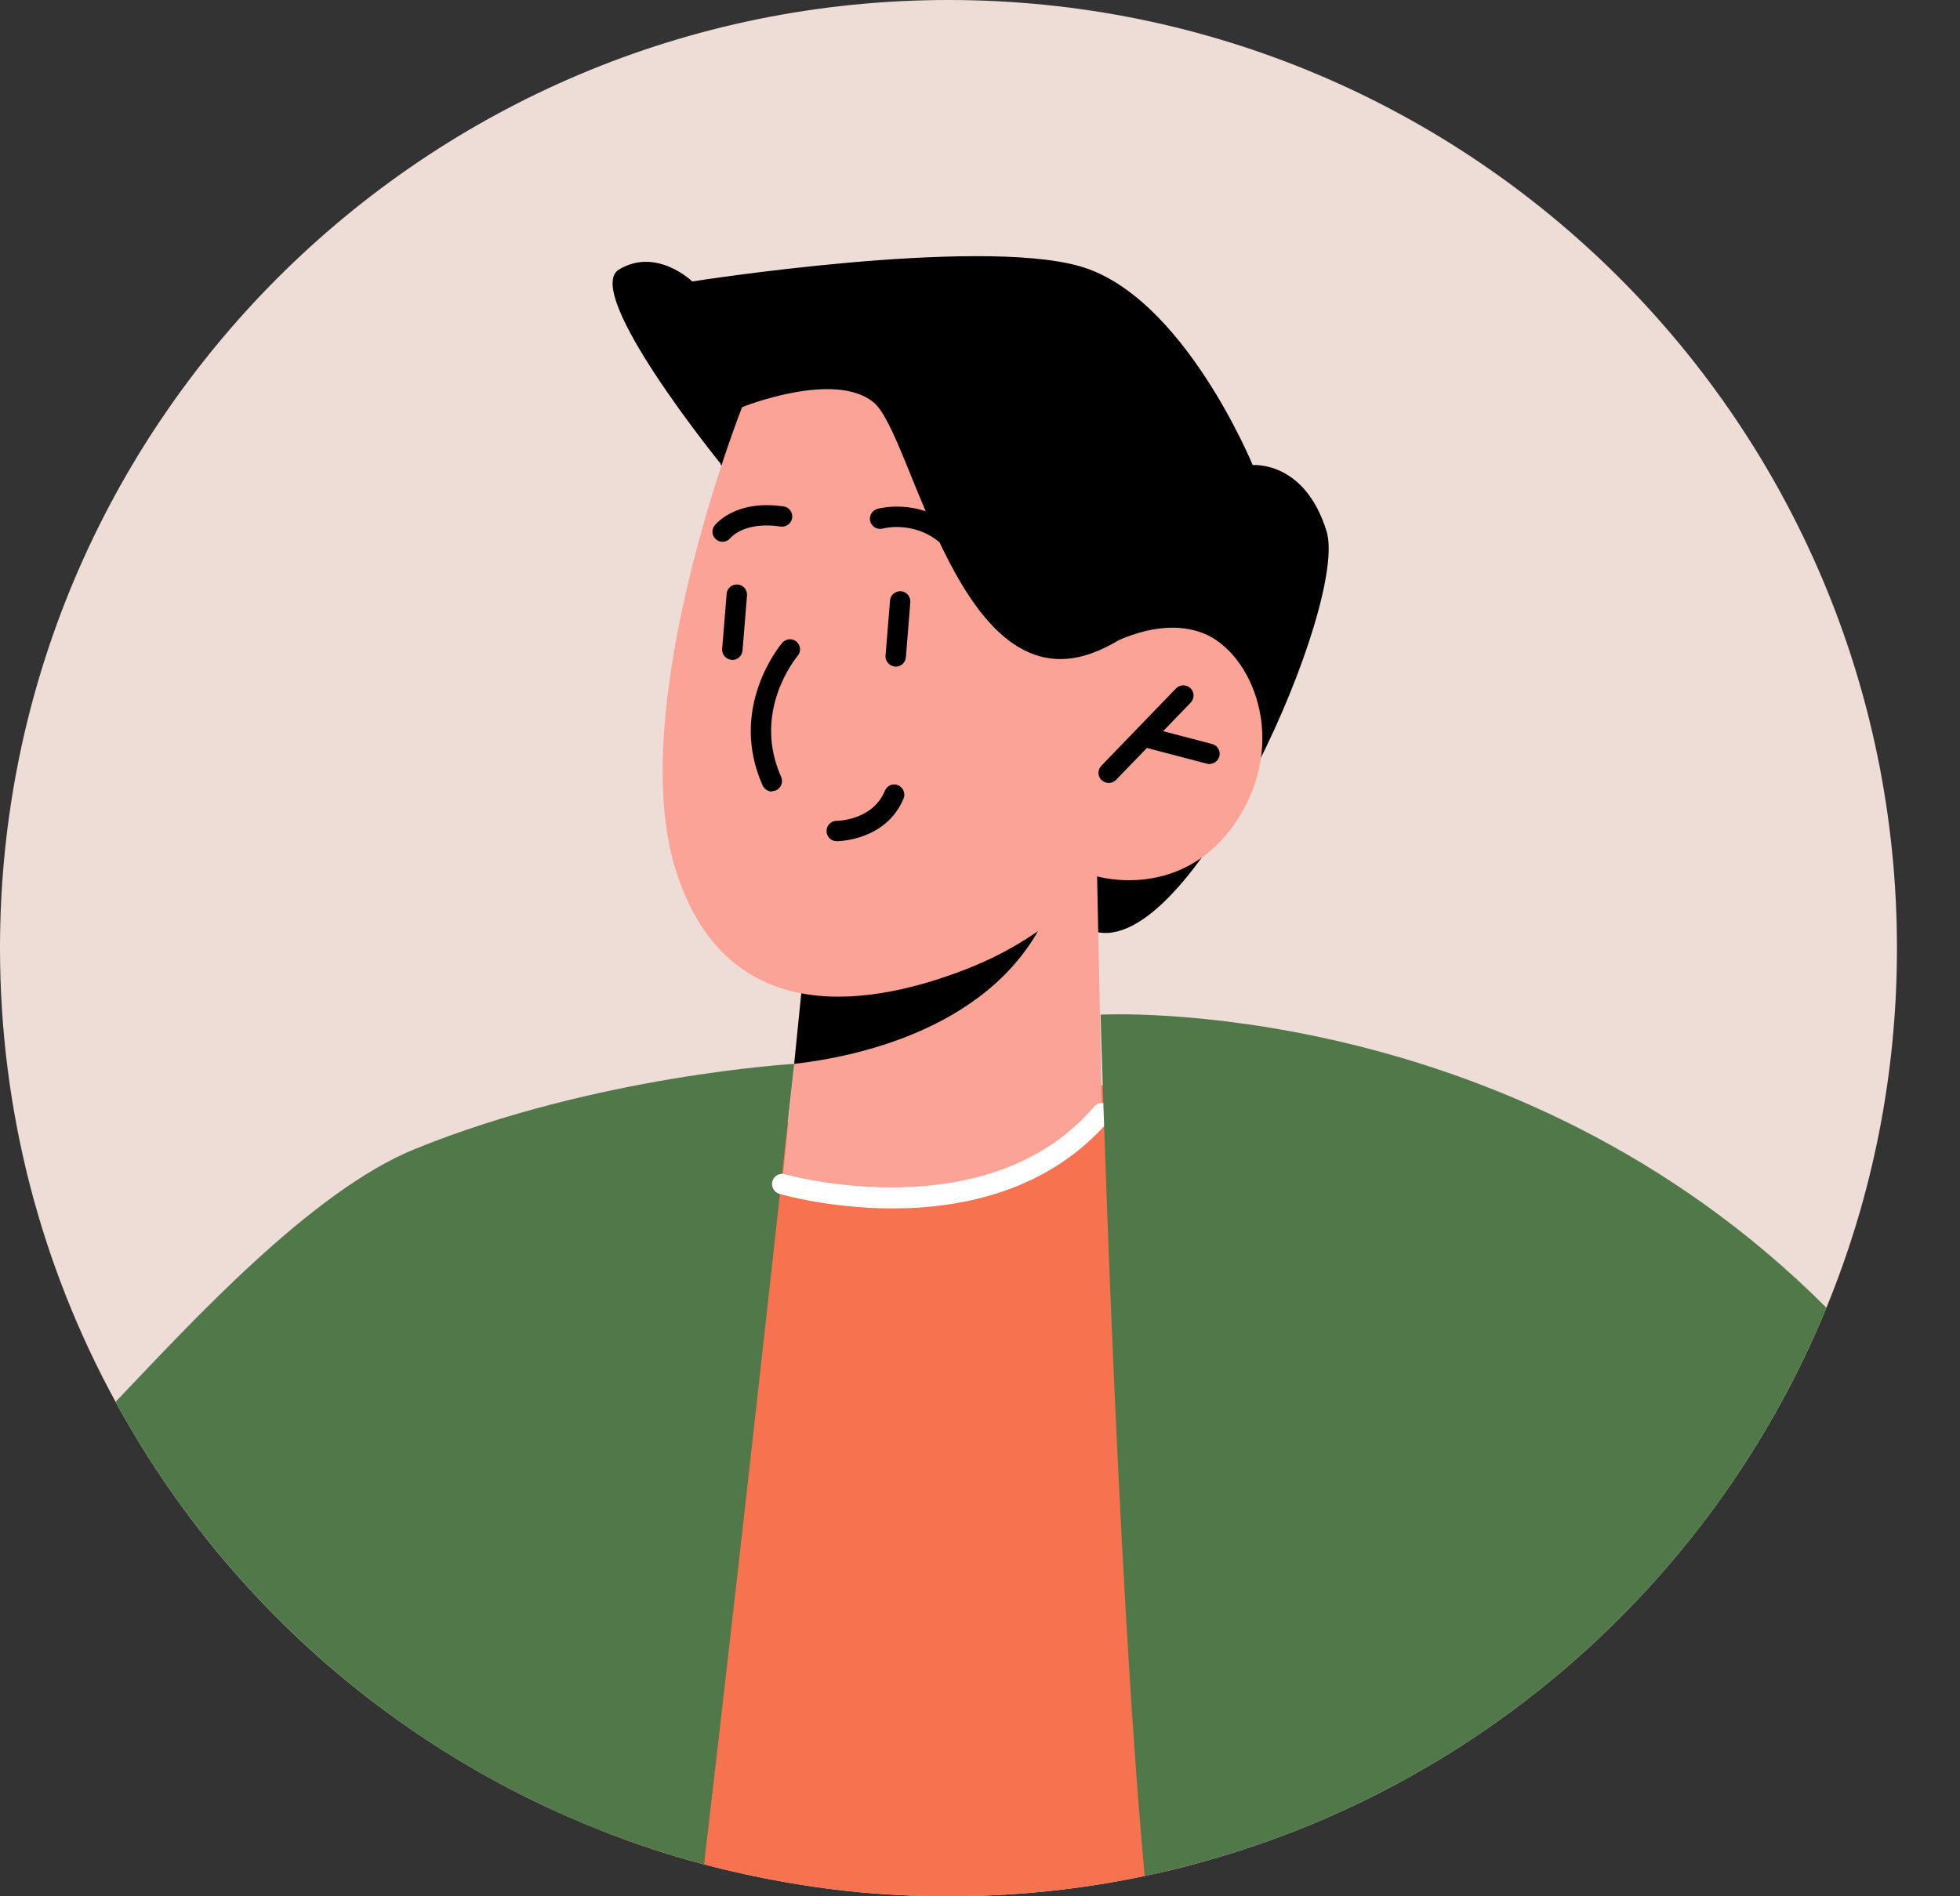 <svg width="31" height="30" viewBox="0 0 31 30" fill="none" xmlns="http://www.w3.org/2000/svg">
<rect x="0" y="0" width="31" height="30" fill="#333333" stroke="none"/>
<g clip-path="url(#clip0_2304_36389)">
<path d="M30.003 15C30.003 17.014 29.608 18.935 28.887 20.689C27.146 24.932 23.514 28.205 19.038 29.45C18.732 29.537 18.42 29.614 18.105 29.678C17.104 29.891 16.065 30 15.003 30C14.472 30 13.948 29.974 13.43 29.92C13.092 29.884 12.757 29.836 12.426 29.778C11.988 29.701 11.56 29.608 11.136 29.495C10.563 29.344 10 29.157 9.456 28.938C8.198 28.439 7.024 27.773 5.959 26.969C4.263 25.689 2.851 24.054 1.828 22.178C0.663 20.045 0 17.6 0 15C0 6.715 6.718 0 15.003 0C23.288 0 30.003 6.715 30.003 15Z" fill="#EDDDD6"/>
<path d="M19.038 29.45C17.754 29.81 16.4 30 15.003 30C14.125 30 13.262 29.926 12.426 29.778C11.988 29.701 11.56 29.608 11.136 29.495C10.563 29.344 10 29.157 9.456 28.938L10.521 18.214L16.329 16.844L18.639 17.529L19.038 29.45Z" fill="#F7734F"/>
<path d="M11.4 7.339C11.4 7.339 9.196 4.624 9.791 4.263C10.386 3.906 10.949 4.453 10.949 4.453C10.949 4.453 15.441 3.745 17.078 4.212C18.716 4.678 19.813 7.358 19.813 7.358C19.813 7.358 20.634 7.281 20.981 8.404C21.329 9.524 18.913 15.039 17.365 14.749C15.82 14.46 11.393 7.339 11.393 7.339H11.4Z" fill="black"/>
<path d="M17.352 13.861L17.429 17.613C17.429 17.613 16.776 18.703 14.585 18.928C12.954 19.096 12.371 18.735 12.371 18.735L12.561 16.831L12.748 14.974L16.692 14.022L17.355 13.861H17.352Z" fill="#FCA397"/>
<path d="M16.692 14.022C16.686 14.125 16.647 14.247 16.589 14.385C15.788 16.277 13.501 16.725 12.561 16.831L12.748 14.974L16.692 14.022Z" fill="black"/>
<path d="M11.737 6.441C11.737 6.441 9.865 11.184 10.692 13.78C11.522 16.377 13.896 15.878 15.309 15.322C16.721 14.765 17.352 13.864 17.352 13.864C17.352 13.864 18.703 14.27 19.553 12.995C20.402 11.721 19.8 10.315 19.025 10.016C18.25 9.717 17.365 10.299 17.365 10.299L18.028 8.916C18.028 8.916 14.791 2.127 11.737 6.445V6.441Z" fill="#FCA397"/>
<path d="M11.738 6.441C11.738 6.441 13.198 5.853 13.819 6.367C14.443 6.882 15.177 11.229 17.365 10.296C19.553 9.363 18.42 6.577 18.42 6.577C18.42 6.577 12.915 1.863 11.734 6.441H11.738Z" fill="black"/>
<path d="M12.561 16.831C12.561 16.831 11.876 23.156 11.136 29.495C7.124 28.43 3.774 25.743 1.828 22.178C3.018 20.93 4.923 18.842 6.567 18.176C9.437 17.011 12.561 16.831 12.561 16.831Z" fill="#507849"/>
<path d="M14.115 19.118C13.147 19.118 12.391 18.906 12.326 18.887C12.243 18.861 12.191 18.774 12.217 18.687C12.243 18.6 12.333 18.552 12.416 18.578C12.448 18.587 15.627 19.476 17.307 17.506C17.365 17.439 17.468 17.432 17.532 17.487C17.6 17.545 17.609 17.648 17.552 17.716C16.586 18.848 15.212 19.118 14.115 19.118Z" fill="white"/>
<path d="M28.887 20.689C27.146 24.932 23.514 28.205 19.038 29.45C18.732 29.537 18.42 29.614 18.105 29.678C17.648 24.733 17.407 16.052 17.407 16.052C17.407 16.052 23.906 15.698 28.887 20.689Z" fill="#507849"/>
<path d="M17.535 12.387C17.497 12.387 17.455 12.371 17.423 12.342C17.358 12.281 17.358 12.178 17.42 12.114L18.6 10.891C18.662 10.827 18.765 10.827 18.829 10.888C18.893 10.949 18.893 11.052 18.832 11.116L17.651 12.339C17.619 12.371 17.577 12.387 17.535 12.387Z" fill="black"/>
<path d="M19.131 12.088C19.131 12.088 19.105 12.088 19.089 12.082L18.07 11.815C17.983 11.792 17.931 11.705 17.954 11.618C17.976 11.532 18.063 11.48 18.15 11.503L19.17 11.77C19.257 11.792 19.308 11.879 19.286 11.966C19.266 12.037 19.202 12.085 19.131 12.085V12.088Z" fill="black"/>
<path d="M11.429 8.571C11.393 8.571 11.361 8.562 11.332 8.539C11.261 8.485 11.248 8.388 11.3 8.317C11.313 8.301 11.622 7.899 12.394 8.012C12.481 8.024 12.542 8.105 12.529 8.195C12.516 8.282 12.432 8.343 12.346 8.33C11.773 8.246 11.564 8.501 11.554 8.51C11.522 8.549 11.474 8.571 11.425 8.571H11.429Z" fill="black"/>
<path d="M14.961 8.616C14.926 8.616 14.887 8.604 14.858 8.578C14.443 8.234 13.967 8.359 13.964 8.362C13.877 8.385 13.79 8.336 13.764 8.25C13.742 8.163 13.79 8.076 13.877 8.05C13.903 8.044 14.524 7.876 15.064 8.33C15.132 8.388 15.142 8.488 15.084 8.555C15.052 8.594 15.006 8.613 14.961 8.613V8.616Z" fill="black"/>
<path d="M11.583 10.441C11.48 10.434 11.416 10.354 11.422 10.267L11.493 9.395C11.499 9.305 11.573 9.244 11.667 9.247C11.754 9.254 11.821 9.331 11.815 9.421L11.744 10.293C11.737 10.376 11.667 10.441 11.583 10.441Z" fill="black"/>
<path d="M14.167 10.547C14.064 10.54 13.999 10.46 14.006 10.373L14.077 9.501C14.083 9.414 14.157 9.35 14.25 9.353C14.337 9.36 14.405 9.437 14.398 9.527L14.328 10.399C14.321 10.483 14.25 10.547 14.167 10.547Z" fill="black"/>
<path d="M12.21 12.523C12.149 12.523 12.091 12.487 12.062 12.426C11.515 11.2 12.336 10.212 12.371 10.171C12.429 10.103 12.529 10.093 12.597 10.151C12.664 10.209 12.674 10.309 12.616 10.376C12.587 10.412 11.892 11.255 12.355 12.291C12.391 12.371 12.355 12.468 12.275 12.503C12.252 12.513 12.23 12.516 12.21 12.516V12.523Z" fill="black"/>
<path d="M13.234 13.308C13.143 13.308 13.073 13.237 13.073 13.147C13.073 13.057 13.143 12.986 13.234 12.986C13.256 12.986 13.803 12.976 13.996 12.51C14.031 12.426 14.125 12.387 14.205 12.423C14.286 12.458 14.324 12.552 14.292 12.632C14.012 13.301 13.262 13.308 13.234 13.308Z" fill="black"/>
</g>
<defs>
<clipPath id="clip0_2304_36389">
<rect width="30.003" height="30" fill="white"/>
</clipPath>
</defs>
</svg>
